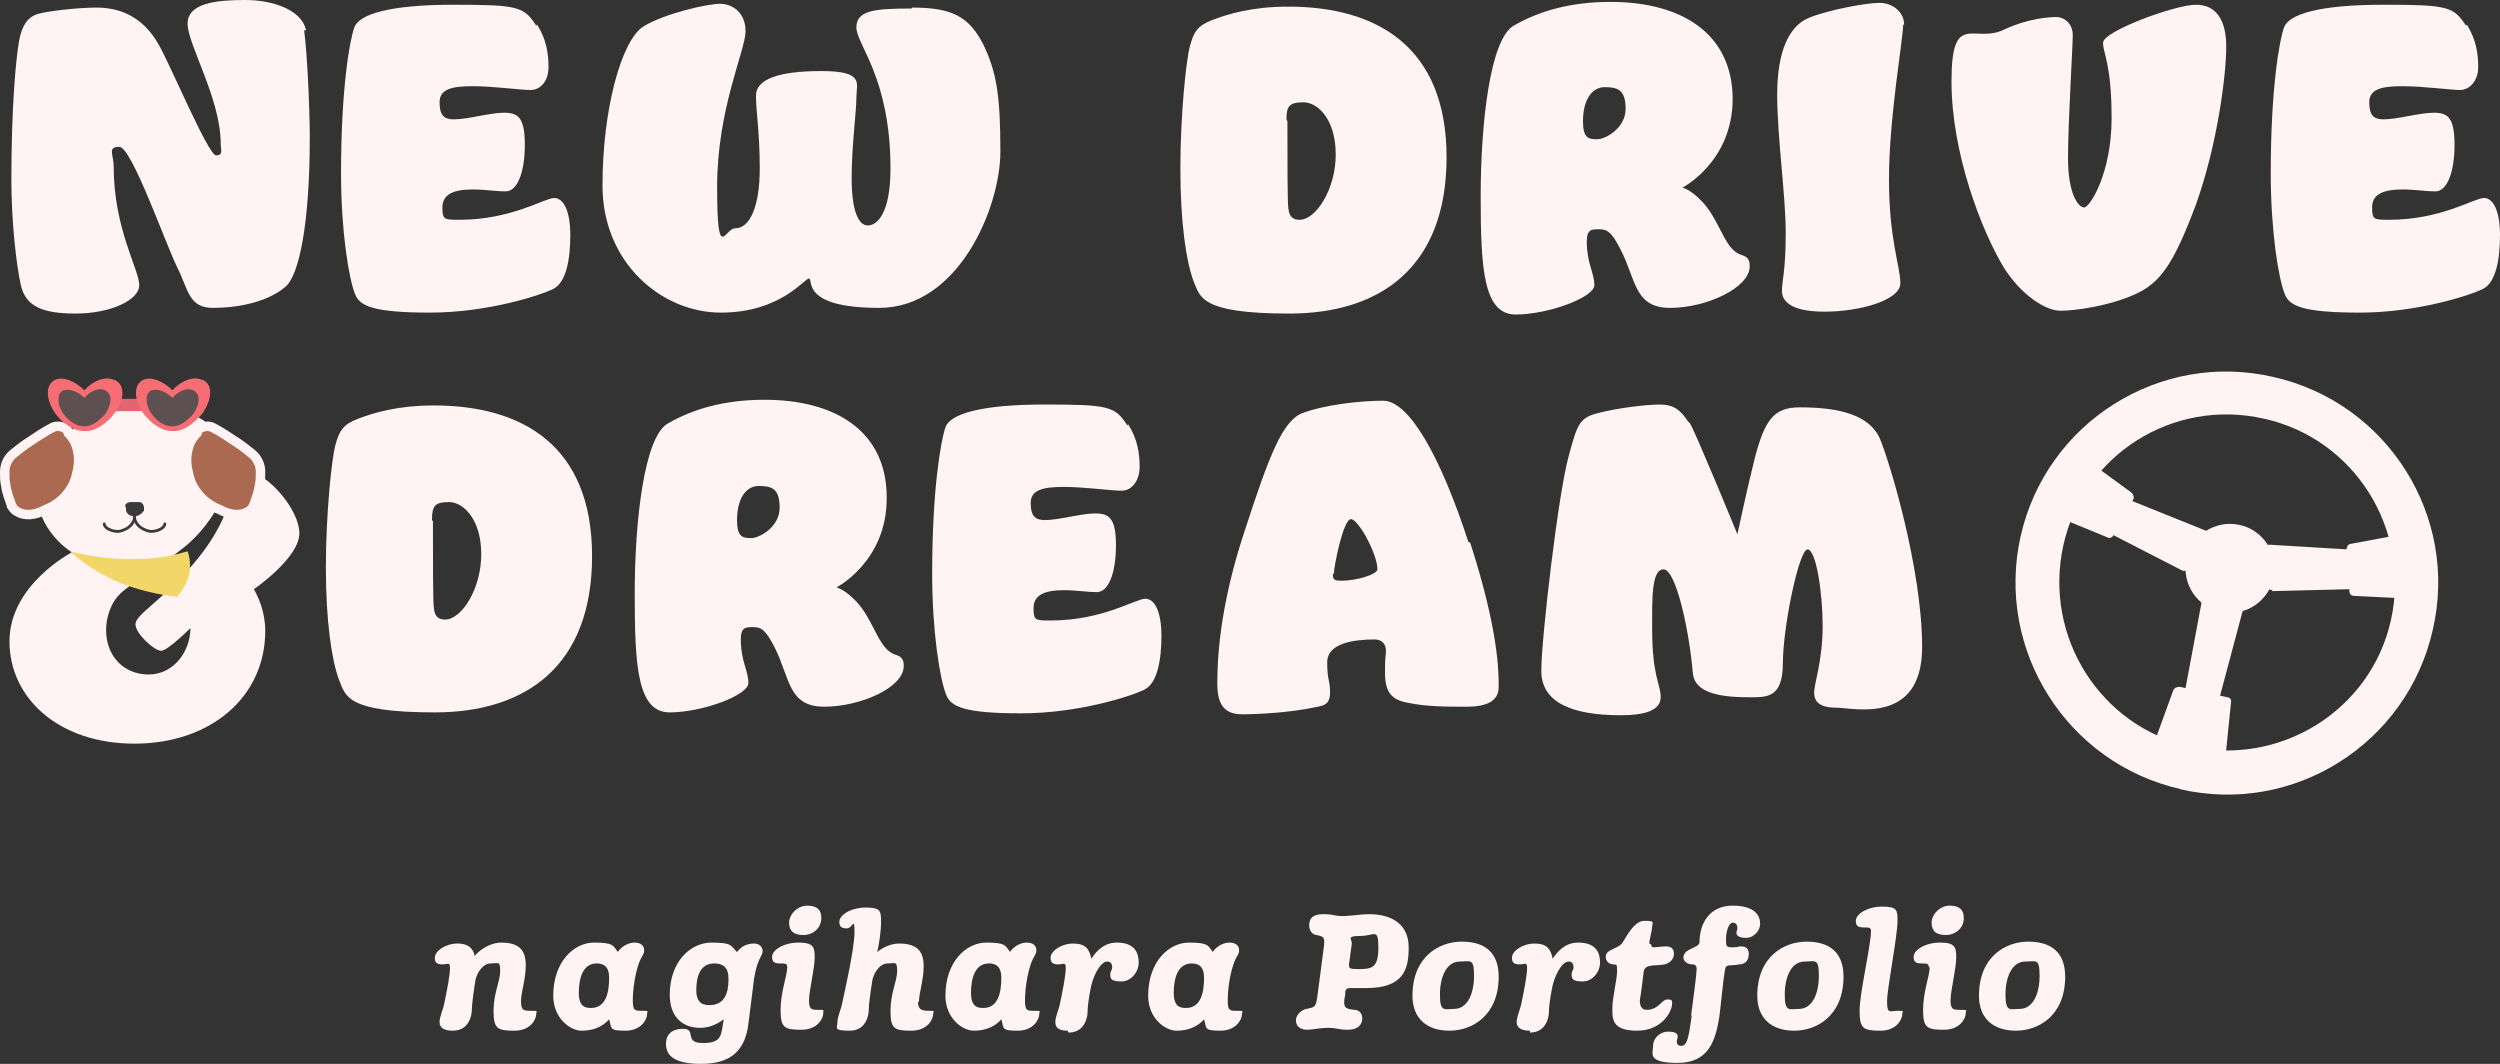 <?xml version="1.0" encoding="UTF-8"?>
<svg id="_レイヤー_2" data-name=" レイヤー 2" xmlns="http://www.w3.org/2000/svg" version="1.1" viewBox="0 0 263.9 112.3">
  <rect x="0" y="0" width="263.9" height="112.3" fill="#333333" stroke="none"/>
  <defs>
    <style>
      .cls-1 {
        fill: #e26672;
      }

      .cls-1, .cls-2, .cls-3, .cls-4, .cls-5, .cls-6 {
        stroke-width: 0px;
      }

      .cls-7 {
        fill: #aa6950;
        stroke: #fff3f3;
      }

      .cls-7, .cls-8 {
        stroke-miterlimit: 10;
      }

      .cls-2 {
        fill: #fff3f3;
      }

      .cls-3 {
        fill: #3a3a3a;
      }

      .cls-4 {
        fill: #f76d74;
      }

      .cls-5 {
        fill: #5e5051;
      }

      .cls-6 {
        fill: #f2d768;
      }

      .cls-8 {
        fill: none;
        stroke: #3a3a3a;
        stroke-linecap: round;
        stroke-width: .3px;
      }
    </style>
  </defs>
  <path class="cls-2" d="M32.1,3.2c.3,2,.6,8.1.6,11.3,0,9-1.1,14.6-2.6,15.8-1.9,1.6-5,2.2-7.6,2.2s-2.6-1.9-3.8-4.3c-1.2-2.4-4.8-12.7-6.1-12.7s-.6.8-.6,2.1c0,6.5,2.7,10.9,2.7,12.5s-3.1,3-6.7,3-5.3-.8-5.8-3c-.5-2.2-1-6.9-1-11.1,0-7.9.5-12.9.8-14.6.3-1.8,1-2.6,1.9-2.9.9-.3,4.2-.7,6.3-.7s4.8.7,6.6,4c1.2,2.1,5.2,11.6,6,11.6s.5-.6.5-1.2c0-4.8-3.5-10.5-3.5-12.7s3.1-2.5,6.1-2.5,6,1.1,6.4,3.2h0Z"/>
  <path class="cls-2" d="M56.7,2.6c1,1.6,1.2,3.1,1.2,4.5s-.8,2.4-1.9,2.4-3.9-.4-6.1-.4-3.5.3-3.5,1.7.5,1.8,1.5,1.8c1.5,0,3.8-.7,5.3-.7s2.2.5,2.2,3.4-.8,4.9-2,4.9-2.1-.2-3.5-.2c-2.2,0-3.2.6-3.2,1.9s.2,1.3,1.8,1.3c5.5,0,9-2.3,10-2.3s1.7,1.4,1.7,3.9-.4,5-1.8,5.7c-1.4.7-7,2.5-13,2.5s-7.4-.7-7.9-1.9c-.7-1.7-1.5-6.8-1.5-12.8,0-8.9.9-14,1.4-15.4.5-1.4,3.7-2.4,10.5-2.4s7.4.2,8.7,2.2h0Z"/>
  <path class="cls-2" d="M96.3.8c4.3,0,6,1,7.5,3.9,1.4,2.9,1.8,5.4,1.8,11.3s-4.4,16.5-12.8,16.5-6.9-3.1-7.4-3.1-3,3.6-9.3,3.6-12.5-5.3-12.5-13.4,2-15.3,4.3-16.8c2.3-1.4,6.8-2.4,8.1-2.4s2.7.9,2.7,2.9-3,8.2-3,16.4.8,4.4,1.9,4.4c1.6,0,2.6-2.4,2.6-6.3s-.4-6-.4-7.7,2.3-2.6,6.9-2.6,3.7,1.3,3.7,2.8-.5,5.1-.5,8.5.7,5,1.7,5,2.4-1.3,2.4-6c0-9.6-3.6-13.1-3.6-14.9s1.9-2,5.8-2h0Z"/>
  <path class="cls-2" d="M152.7,16.6c0,11.7-7.1,16.5-16.6,16.5s-9.4-1.8-10.1-3.4c-.8-2.1-1.4-6.3-1.4-11.9s.6-11.4,1-12.9.8-2.2,2.4-2.8c1.6-.6,4.1-1.4,8-1.4,9.3,0,16.7,4.2,16.7,15.9h0ZM135.9,12.8c0,4.2,0,8.6.1,9.2.1,1,.6,1.2,1.2,1.2,1.7,0,3.8-3.2,3.8-6.9s-1.9-5.5-3.4-5.5-1.8.4-1.8,1.8Z"/>
  <path class="cls-2" d="M182.9,10.4c0,6.7-5.3,9.4-5.3,9.4,0,0,1.2.3,2.6,2.1,1.5,2,2,4.5,3.6,5,.6.2.9.4.9,1.2,0,2.3-4.6,4.4-8.4,4.4s-3.6-3-5.2-6.1c-1-2-1.5-2.2-2.3-2.2s-1.3,0-1.3,1.3c0,2.3.8,3.3.8,4.6s-4.9,3.1-8.3,3.1-3.7-4.8-3.7-12.5,1-16.6,3.5-18c2.6-1.5,5.9-2.5,10.2-2.5,7.6,0,12.9,3.4,12.9,10.3h0ZM167.1,12.8c0,1.8.6,1.9,1.5,1.9s3-1.2,3-3.2-.8-2.3-2.2-2.3-2.3,1.4-2.3,3.6h0Z"/>
  <path class="cls-2" d="M200.9,2.6c0,1.4-1.5,9.9-1.5,16.3s1.2,9.2,1.2,11-4.3,3-8,3-4.5-1.2-4.5-2.2.4-2.1.4-6.1-.9-10.1-.9-14.6,1.2-7.2,3.3-8.1c2.2-.9,6.2-1.6,7.5-1.6s2.6.9,2.6,2.3h0Z"/>
  <path class="cls-2" d="M235,5c0,2.8-.9,10.2-3.2,16.6-2.4,6.4-3.8,8.3-6.5,9.5-2.7,1.2-6.2,1.7-7.8,1.7s-4.2-1.7-6-4.6c-2.3-3.8-5.5-12-5.5-19.6s2.4-3.9,5.6-5.5c2.6-1.2,4.8-1.3,5.5-1.3s1.7.6,1.7,1.9-.5,9.2-.5,13,1.1,5.2,1.7,5.2,2.9-3.6,2.9-9.4-.9-6.8-.9-8,7.6-4,9.8-4,3.2,1.7,3.2,4.4h0Z"/>
  <path class="cls-2" d="M260.4,2.6c1,1.6,1.2,3.1,1.2,4.5s-.9,2.4-1.9,2.4-3.9-.4-6.1-.4-3.5.3-3.5,1.7.5,1.8,1.5,1.8c1.5,0,3.8-.7,5.3-.7s2.2.5,2.2,3.4-.8,4.9-2,4.9-2.1-.2-3.5-.2c-2.2,0-3.2.6-3.2,1.9s.2,1.3,1.8,1.3c5.5,0,9-2.3,10-2.3s1.7,1.4,1.7,3.9-.4,5-1.8,5.7c-1.4.7-7,2.5-13,2.5s-7.4-.7-7.9-1.9c-.7-1.7-1.5-6.8-1.5-12.8,0-8.9.9-14,1.4-15.4.5-1.4,3.7-2.4,10.5-2.4s7.4.2,8.7,2.2h0Z"/>
  <path class="cls-2" d="M62.5,58.7c0,11.7-7.1,16.5-16.6,16.5s-9.4-1.8-10.1-3.4c-.8-2.1-1.4-6.3-1.4-11.9s.6-11.4,1-12.9.8-2.2,2.4-2.8c1.6-.6,4.1-1.4,8-1.4,9.3,0,16.7,4.2,16.7,15.9h0ZM45.7,55c0,4.2,0,8.6.1,9.2.1,1,.6,1.2,1.2,1.2,1.7,0,3.8-3.2,3.8-6.9s-1.9-5.5-3.4-5.5-1.8.4-1.8,1.9Z"/>
  <path class="cls-2" d="M93.6,52.6c0,6.7-5.3,9.4-5.3,9.4,0,0,1.2.3,2.6,2.1,1.5,2,2,4.5,3.6,5,.6.2.9.4.9,1.2,0,2.3-4.6,4.3-8.4,4.3s-3.6-3-5.2-6.2c-1-2-1.5-2.2-2.3-2.2s-1.3,0-1.3,1.3c0,2.3.8,3.3.8,4.6s-4.9,3.1-8.3,3.1-3.7-4.8-3.7-12.5,1-16.6,3.5-18c2.6-1.5,5.9-2.5,10.2-2.5,7.6,0,12.9,3.4,12.9,10.3h0ZM77.8,54.9c0,1.8.6,1.9,1.5,1.9s3-1.2,3-3.2-.8-2.3-2.2-2.3-2.3,1.4-2.3,3.6Z"/>
  <path class="cls-2" d="M119.1,44.8c1,1.6,1.2,3.1,1.2,4.5s-.8,2.5-1.9,2.5-3.9-.4-6.1-.4-3.5.3-3.5,1.7.5,1.8,1.5,1.8c1.5,0,3.8-.7,5.3-.7s2.2.5,2.2,3.4-.8,4.9-2,4.9-2.1-.2-3.5-.2c-2.2,0-3.2.6-3.2,1.9s.2,1.3,1.8,1.3c5.5,0,9-2.3,10-2.3s1.7,1.4,1.7,3.9-.4,5-1.8,5.7c-1.4.7-7,2.5-13,2.5s-7.4-.7-7.9-1.9c-.7-1.7-1.5-6.8-1.5-12.8,0-8.9.9-14,1.4-15.5.5-1.4,3.7-2.4,10.5-2.4s7.4.2,8.7,2.2h0Z"/>
  <path class="cls-2" d="M155.2,57.3c3,9.3,3,13.6,3,15.2s-1.4,2.1-3.4,2.1-4.2,0-6.1-.4c-1.8-.3-2.5-1.1-2.5-3.2s.1-1.6.1-2.3-.4-1.2-1.2-1.2c-2.2,0-5,.4-5,2.4s.3,1.8.3,3.2-.8,1.4-1.8,1.6c-2.4.5-5.6.7-7.5.7s-2.6-1.1-2.6-3.2.1-7.8,2.9-16.2c2.6-8,4-11.6,6.1-12.4,2.1-.8,5.8-1.3,8.5-1.3s6,5.7,9,14.9h0ZM140.7,60.5c0,.6,0,.8.9.8,1.7,0,3.8-.7,3.8-1.2,0-1.6-2-5.3-2.8-5.3s-1.8,5-1.8,5.8Z"/>
  <path class="cls-2" d="M178.4,44.7c.7,1.2,5,11.7,5,11.7,0,0,1-4.7,1.8-7.9,1.1-4.3,2.1-5.5,4.8-5.5,4.4,0,7.3.9,8.4,3.2,1,2.3,4.5,13.8,4.5,22.1s-7.3,6.4-9.1,6.4-2.3-.7-2.3-1.6.9-3.4.9-7-.7-8.1-1.6-8.1-2.6,8.2-2.6,12-1.8,3.6-3.7,3.6c-3.3,0-5.6-.6-5.8-2.5-.4-4.7-1.8-11-3.1-11s-1.2,3.3-1.2,6.3c0,5,.9,5.8.9,7.2s-1.7,1.9-4.2,1.9c-5.1,0-8.4-1.3-8.4-4.7s1.8-18.8,2.9-22.7c.9-3.3,1.1-4,3.1-4.5,1.9-.5,5-.9,6.5-.9s2.2.6,3,1.8h0Z"/>
  <path class="cls-2" d="M230.2,83.3c-12-2.7-19.6-14.7-16.9-26.7s14.7-19.6,26.7-16.8c12,2.7,19.6,14.7,16.8,26.7-2.7,12-14.7,19.6-26.7,16.8h0ZM239,44.2c-9.6-2.2-19.1,3.8-21.2,13.4s3.9,19.1,13.4,21.2,19.1-3.8,21.2-13.4-3.9-19.1-13.4-21.2Z"/>
  <path class="cls-2" d="M216.5,53.8l2.9-5.1c.2-.3.6-.4.8-.2l4.8,3.5c.2.2.3.5.2.7l-2.1,3.8c-.1.2-.4.4-.7.2l-5.6-2.3c-.3-.1-.4-.5-.3-.8Z"/>
  <path class="cls-2" d="M255.2,62.6l-.4-5.8c0-.3-.3-.6-.7-.5l-5.9,1.1c-.3,0-.5.3-.5.6l.3,4.4c0,.3.2.5.5.5l6,.3c.3,0,.6-.3.6-.6Z"/>
  <path class="cls-2" d="M230.5,60.3l-7.2-3.7c-.3-.1-.4-.5-.2-.8l1.3-2.6c.1-.3.4-.4.7-.3l7.7,3.1c.3.1.5.5.3.8l-1.8,3.2c-.1.3-.5.4-.8.2h0Z"/>
  <path class="cls-2" d="M239.8,62.4l8.1-.2c.3,0,.6-.3.6-.6v-3c0-.3-.3-.5-.6-.6l-8.3-.5c-.4,0-.6.3-.6.6l.3,3.7c0,.3.3.5.6.5h0Z"/>
  <path class="cls-2" d="M234,81.8l-6.6-1.5c-.3,0-.5-.4-.4-.8l2.4-6.6c.1-.3.4-.4.7-.4l5,1.1c.3,0,.5.3.4.6l-.7,6.9c0,.3-.4.6-.7.5Z"/>
  <circle class="cls-2" cx="235.4" cy="60" r="4.7"/>
  <path class="cls-2" d="M233.5,74.5l-2.5-.6c-.3,0-.5-.4-.4-.7l2-10.7c0-.3.4-.5.7-.5l3.3.8c.3,0,.5.4.4.7l-2.8,10.5c0,.3-.4.5-.7.4h0Z"/>
  <path class="cls-2" d="M15.5,60.7c-1.9,1.2-3,1.8-3.7,3.2-.1.3-.6,1.2-.6,2.6,0,2.8,1.9,4.7,4.5,4.7s4.4-2.4,4.4-4.9c0,0-2.4,2.4-3.1,2.4s-2.7-1.8-2.7-2.8,2.4-2.2,5.7-5.9c3.1-3.5,3.8-5.8,4.8-8.5.4-1,.8-1.6,1.6-1.6,1.7,0,5.2,3.8,5.2,6.4s-4.8,5.9-4.8,5.9c.4.7,1.2,2.3,1.2,4.4,0,7-5.8,11.9-13.8,11.9s-13.2-4.8-13.2-10.8,6.6-9.4,6.6-9.4c-1.3-.8-3.8-3.1-3.8-6.8s4.8-8.5,10.8-8.5,8,1.3,9.2,4.8c1.3,3.8-2.1,8.2-4.4,10-1.9,1.5-4,2.9-4,2.9h0Z"/>
  <path class="cls-7" d="M7.1,45.4c-.4-.4-1-.5-1.5-.3-.8.4-1.7,1-2.6,1.6-.6.4-1.1.8-1.6,1.2-.6.5-.9,1.2-.9,1.9s0,.9.1,1.4c.1.8.4,1.5.6,2.1,0,0,0,.2.1.2.1.2.3.4.5.5.8.5,1.9.4,3-.2.5-.2,1.6-.7,2.4-1.8.6-.8.8-1.5.9-2,.1-.4.4-1.5,0-2.8-.2-.7-.6-1.2-.9-1.5h0Z"/>
  <path class="cls-7" d="M20.9,45.4c.4-.4,1-.5,1.5-.3.8.4,1.7,1,2.6,1.6.6.4,1.1.8,1.6,1.2.6.5.9,1.2.9,1.9s0,.9-.1,1.4c-.1.8-.4,1.5-.6,2.1,0,0,0,.2-.1.2-.1.2-.3.4-.5.5-.8.5-1.9.4-3-.2-.5-.2-1.6-.7-2.4-1.8-.6-.8-.8-1.5-.9-2-.1-.4-.4-1.5,0-2.8.2-.7.6-1.2.9-1.5h0Z"/>
  <path class="cls-6" d="M18.6,63c-1.5-.2-4-.6-6.7-1.8-2.1-1-3.5-2.1-4.5-3,1.6.4,4.1.9,7.2.8,2.1,0,3.8-.4,5.2-.8.2.5.4,1.5.1,2.7-.3,1-.9,1.7-1.2,2.1h0Z"/>
  <rect class="cls-1" x="11.4" y="42.1" width="4.3" height="1.3"/>
  <path class="cls-4" d="M12,40.1c-.8-.4-2.1,0-3.1,1.1-1-1-2.3-1.5-3.1-1.1-1,.5-1,2,0,3.5.8,1.1,2,1.9,3,1.9h.3c1,0,2.2-.8,3-1.9,1.1-1.5,1.1-3,0-3.5h0Z"/>
  <path class="cls-5" d="M11.1,41.2c-.6-.3-1.5,0-2.2.8-.7-.7-1.6-1-2.2-.8-.7.3-.7,1.5,0,2.5.6.8,1.4,1.3,2.1,1.3h.2c.7,0,1.5-.6,2.1-1.3.7-1,.8-2.1,0-2.5Z"/>
  <path class="cls-4" d="M21.3,40.1c-.8-.4-2.1,0-3.1,1.1-1-1-2.3-1.5-3.1-1.1-1,.5-1,2,0,3.5.8,1.1,2,1.9,3,1.9h.3c1,0,2.1-.8,3-1.9,1-1.5,1.1-3,0-3.5h0Z"/>
  <path class="cls-5" d="M20.4,41.2c-.6-.3-1.5,0-2.2.8-.7-.7-1.6-1-2.2-.8-.7.3-.7,1.5,0,2.5.6.8,1.4,1.3,2.1,1.3h.2c.7,0,1.5-.6,2.1-1.3.7-1,.8-2.1,0-2.5Z"/>
  <path class="cls-3" d="M14.2,54.5h0c-.4,0-.8-.2-.9-.6v-.3c-.2-.3,0-.5.4-.6.2,0,.3,0,.5,0s.4,0,.5,0c.3,0,.5.3.5.6v.3c-.2.3-.6.6-1,.6Z"/>
  <path class="cls-8" d="M14.2,54.6c0,.5-.5,1.3-1.7,1.5-.8,0-1.5-.4-1.5-.8"/>
  <path class="cls-8" d="M14.2,54.6c0,.5.5,1.3,1.7,1.5.8,0,1.5-.4,1.5-.8"/>
  <g>
    <g>
      <path class="cls-2" d="M65.2,100.5c.5-.7,1.2-1,1.8-1s1,.3,1,.8-.3.6-.6,1.5c-.4,1.2-.6,2.7-.6,3.8s.2,1.1,1,1.1.5,0,.5.4-.5,1.7-2.3,1.7-1.4-.3-1.7-1.2c-.7.8-1.7,1.2-2.9,1.2s-3-1.3-3-3.7c0-3.6,2.2-5.6,4.3-5.6s2,.3,2.6,1.1h0ZM64.3,103.2c0-1.1-.5-1.5-1.3-1.5-1.5,0-1.9,1.6-1.9,3.1s.7,1.6,1.3,1.6c1.6,0,1.9-1.7,1.9-3.2h0Z"/>
      <path class="cls-2" d="M47.8,108.8c-.9,0-1.4-.3-1.4-.9s.4-1.4.5-2c.3-1.4.6-3,.6-3.7s-.2-.4-.8-.4-.8-.2-.8-.7c0-.7,1.1-1.5,2.4-1.5s1.7.7,1.8,1.3c.8-.9,1.9-1.4,2.8-1.4,2,0,2.6.9,2.6,2.4s-.5,2.8-.5,3.8.3,1,1.1,1,.5,0,.5.4-.5,1.7-2.3,1.7-2.2-.2-2.2-2.1.7-3.1.7-4.2-.2-.8-1-.8-1.4.9-1.6,1.7c-.2,1.2-.4,2.7-.4,3.3,0,.3-.2,2.1-2,2.1h0Z"/>
      <path class="cls-2" d="M77.8,100.5c.5-.7,1.2-.9,1.8-.9s.9.4.9.8c0,.6-.7.8-1,3.7l-.5,4c-.4,3.2-2.3,4.2-5,4.2s-3.7-.8-3.7-2.1,1-1.6,1.8-1.6c1.5,0,0,1.5,2.1,1.5s1.9-.9,2.2-2.5c-.7.5-1.5.9-2.5.9-1.7,0-3.2-1-3.2-3.5,0-3.5,2.2-5.5,4.4-5.5s2,.3,2.7,1h0ZM76.9,103.3c0-1.2-.6-1.6-1.5-1.6-1.5,0-1.9,1.4-1.9,2.8s.7,1.6,1.4,1.6c1.6,0,2-1.3,2-2.7h0Z"/>
      <path class="cls-2" d="M83.1,102.1c0-.4-.2-.4-.8-.4s-.8-.2-.8-.7c0-.7,1.2-1.5,2.8-1.5s1.7.5,1.7,1.6-.6,3.5-.6,4.5.3,1,1,1,.5,0,.5.4-.5,1.7-2.3,1.7-2.2-.2-2.2-2.1.7-3.6.7-4.5h0ZM86.7,96.9c0,1.1-.9,1.8-1.9,1.8s-1.5-.4-1.5-1.3.9-1.8,1.9-1.8,1.5.4,1.5,1.3Z"/>
      <path class="cls-2" d="M96.9,105.7c0,.8.3,1,1.1,1s.5,0,.5.4-.5,1.7-2.3,1.7-2.2-.2-2.2-2.1.7-3.1.7-4.2-.2-.8-1-.8-1.4.9-1.6,1.7c-.2,1.2-.4,2.7-.4,3.3,0,.3-.2,2.1-2,2.1s-1.3-.3-1.3-.9.4-1.4.5-2c.3-1.4,1.3-5.8,1.3-7.5s-.2-.4-.8-.4-.8-.2-.8-.7c0-.7,1.2-1.5,2.8-1.5s1.6.4,1.6,1.5-.2,2.3-.4,3.2c.7-.6,1.6-.9,2.3-.9,2,0,2.6.9,2.6,2.4s-.5,2.8-.5,3.8Z"/>
      <path class="cls-2" d="M106.6,100.5c.5-.7,1.2-1,1.8-1s1,.3,1,.8-.3.6-.6,1.5c-.4,1.2-.6,2.7-.6,3.8s.2,1.1,1,1.1.5,0,.5.4-.5,1.7-2.3,1.7-1.4-.3-1.7-1.2c-.7.8-1.7,1.2-2.9,1.2s-3-1.3-3-3.7c0-3.6,2.2-5.6,4.3-5.6s2,.3,2.6,1.1h0ZM105.7,103.2c0-1.1-.5-1.5-1.3-1.5-1.5,0-1.9,1.6-1.9,3.1s.7,1.6,1.3,1.6c1.6,0,1.9-1.7,1.9-3.2h0Z"/>
      <path class="cls-2" d="M112.7,108.8c-.9,0-1.3-.3-1.3-.9s.4-1.4.5-2c.3-1.4.6-3,.6-3.7s-.2-.4-.8-.4-.8-.2-.8-.7c0-.7,1.1-1.5,2.4-1.5s1.7.6,1.9,1.6c.6-.9,1.4-1.7,2.7-1.7,1.9,0,2.3,1.1,2.3,2.1s-.8,2-1.8,2-1.2-.2-1.2-.7.2-.4.2-.8-.2-.6-.5-.6c-.8,0-1.6,1.7-1.8,3-.2,1-.3,1.9-.3,2.4,0,.3-.2,2.1-2,2.1h0Z"/>
      <path class="cls-2" d="M128,100.5c.5-.7,1.2-1,1.8-1s1,.3,1,.8-.3.6-.6,1.5c-.4,1.2-.6,2.7-.6,3.8s.2,1.1,1,1.1.5,0,.5.4-.5,1.7-2.3,1.7-1.4-.3-1.7-1.2c-.7.8-1.7,1.2-2.9,1.2s-3-1.3-3-3.7c0-3.6,2.2-5.6,4.3-5.6s2,.3,2.6,1.1h0ZM127.1,103.2c0-1.1-.5-1.5-1.3-1.5-1.5,0-1.9,1.6-1.9,3.1s.7,1.6,1.3,1.6c1.6,0,1.9-1.7,1.9-3.2h0Z"/>
    </g>
    <g>
      <path class="cls-2" d="M185.5,105.1c0-4.1,2.8-5.7,5.2-5.7s3.9,1.1,3.9,3.7c0,4.1-2.8,5.7-5.2,5.7s-3.9-1.3-3.9-3.7h0ZM190.5,101.5c-1.4,0-2.1,1.6-2.1,3.5s.5,1.5,1.5,1.5c1.4,0,2.1-1.6,2.1-3.5s-.4-1.5-1.5-1.5h0Z"/>
      <path class="cls-2" d="M197.5,98.3c0-.4-.2-.4-.8-.4s-.8-.2-.8-.7c0-.7,1.2-1.5,2.8-1.5s1.6.4,1.6,1.5c0,1.7-1.1,7.1-1.1,8.5s.3,1,1.1,1,.5,0,.5.4-.5,1.7-2.3,1.7-2.2-.2-2.2-2.1,1.2-6.9,1.2-8.4h0Z"/>
      <path class="cls-2" d="M203.6,102.1c0-.4-.2-.4-.8-.4s-.8-.2-.8-.7c0-.7,1.2-1.5,2.8-1.5s1.7.5,1.7,1.6-.6,3.5-.6,4.5.3,1,1.1,1,.5,0,.5.4-.5,1.7-2.3,1.7-2.2-.2-2.2-2.1.7-3.6.7-4.5h0ZM207.3,96.9c0,1.1-.9,1.8-1.9,1.8s-1.5-.4-1.5-1.3.9-1.8,1.9-1.8,1.5.4,1.5,1.3h0Z"/>
      <path class="cls-2" d="M208.9,105.1c0-4.1,2.8-5.7,5.2-5.7s3.9,1.1,3.9,3.7c0,4.1-2.8,5.7-5.2,5.7s-3.9-1.3-3.9-3.7h0ZM213.8,101.5c-1.4,0-2.1,1.6-2.1,3.5s.5,1.5,1.5,1.5c1.4,0,2.1-1.6,2.1-3.5s-.4-1.5-1.5-1.5h0Z"/>
      <path class="cls-2" d="M142.7,104.3c-.4,0-.6,0-.7.4v.3c-.3,1.4,0,1.5,1,1.6.4,0,.8.3.8.9s-.4,1.2-1.5,1.2-1.1-.2-2.1-.2-1.6.2-2.2.2c-.8,0-1.2-.4-1.2-1s.6-1.1,1.1-1.2c1-.2,1-.2,1.2-1.6l.6-4.6c.2-1.4.1-1.4-.7-1.6-.4,0-.8-.4-.8-1,0-.8.4-1.2,1.5-1.2s1.2.2,1.9.2c1.1,0,2-.2,2.9-.2,2.6,0,4.2,1.2,4.2,3.5s-.5,4.3-4.5,4.3-1.1,0-1.5,0ZM142.7,99.6l-.3,2.2c0,.4,0,.5,1,.5,1.5,0,2.1-.2,2.1-2.3s-.4-1.2-1.9-1.2-.9.3-.9.8Z"/>
      <path class="cls-2" d="M149.1,105.1c0-4.1,2.8-5.7,5.2-5.7s3.9,1.1,3.9,3.7c0,4.1-2.8,5.7-5.2,5.7s-3.9-1.3-3.9-3.7h0ZM154.1,101.5c-1.4,0-2.1,1.6-2.1,3.5s.5,1.5,1.5,1.5c1.4,0,2.1-1.6,2.1-3.5s-.4-1.5-1.5-1.5h0Z"/>
      <path class="cls-2" d="M161.5,108.8c-.9,0-1.4-.3-1.4-.9s.4-1.4.5-2c.3-1.4.6-3,.6-3.7s-.2-.4-.8-.4-.8-.2-.8-.7c0-.7,1.1-1.5,2.4-1.5s1.7.6,1.9,1.6c.6-.9,1.4-1.7,2.7-1.7,1.9,0,2.3,1.1,2.3,2.1s-.8,2-1.8,2-1.2-.2-1.2-.7.2-.4.2-.8-.2-.6-.5-.6c-.8,0-1.6,1.7-1.8,3-.2,1-.3,1.9-.3,2.4,0,.3-.2,2.1-2,2.1h0Z"/>
      <path class="cls-2" d="M174.3,99.7c0,.2.1.3.3.3s.9-.1,1.2-.1c.6,0,.9.2.9.8s-.5,1-1,1.1c-.9.2-2.1-.1-2.2.8-.3,2.7-.4,2.8-.4,3,0,.6.2,1,.7,1,1.3,0,1.6-1.1,2.2-1.1s.5.2.5.5c0,.7-1,2.8-3.7,2.8s-2.6-1.3-2.6-2.4.5-3,.5-3.9-.1-.6-.4-.7c-.4,0-.8-.3-.8-.8,0-.8,1.2-.8,1.7-1.4.4-.5,1.2-2.4,2.4-2.4s.8.2.8.6-.3,1.4-.3,1.8h0Z"/>
      <path class="cls-2" d="M178.5,107.3c.2-1.5.6-4.5.6-5s-.3-.5-.5-.5c-.4,0-.9-.3-.9-.7,0-1,1.6-1,1.7-1.6,0-2.1,1.1-3.9,3.5-3.9s2.9,1.1,2.9,1.9-.7,1.5-1.5,1.5-1-.3-1-.5.1-.4.1-.5c0-.3-.1-.6-.5-.6s-.7.9-.7,1.7,0,.9.7.9.5-.1.8-.1c.6,0,.9.2.9.8,0,.8-.5,1.1-1,1.1-.8.2-1.4-.1-1.5.5-.2,1.1-.4,3.4-.6,5-.4,2.5-1.1,4.9-4.4,4.9s-2.6-1-2.6-1.8.7-1.5,1.6-1.5,1,.3,1,.5-.1.4-.1.5c0,.3.1.5.5.5.7,0,.8-1.4,1.1-3.3h0Z"/>
    </g>
  </g>
</svg>